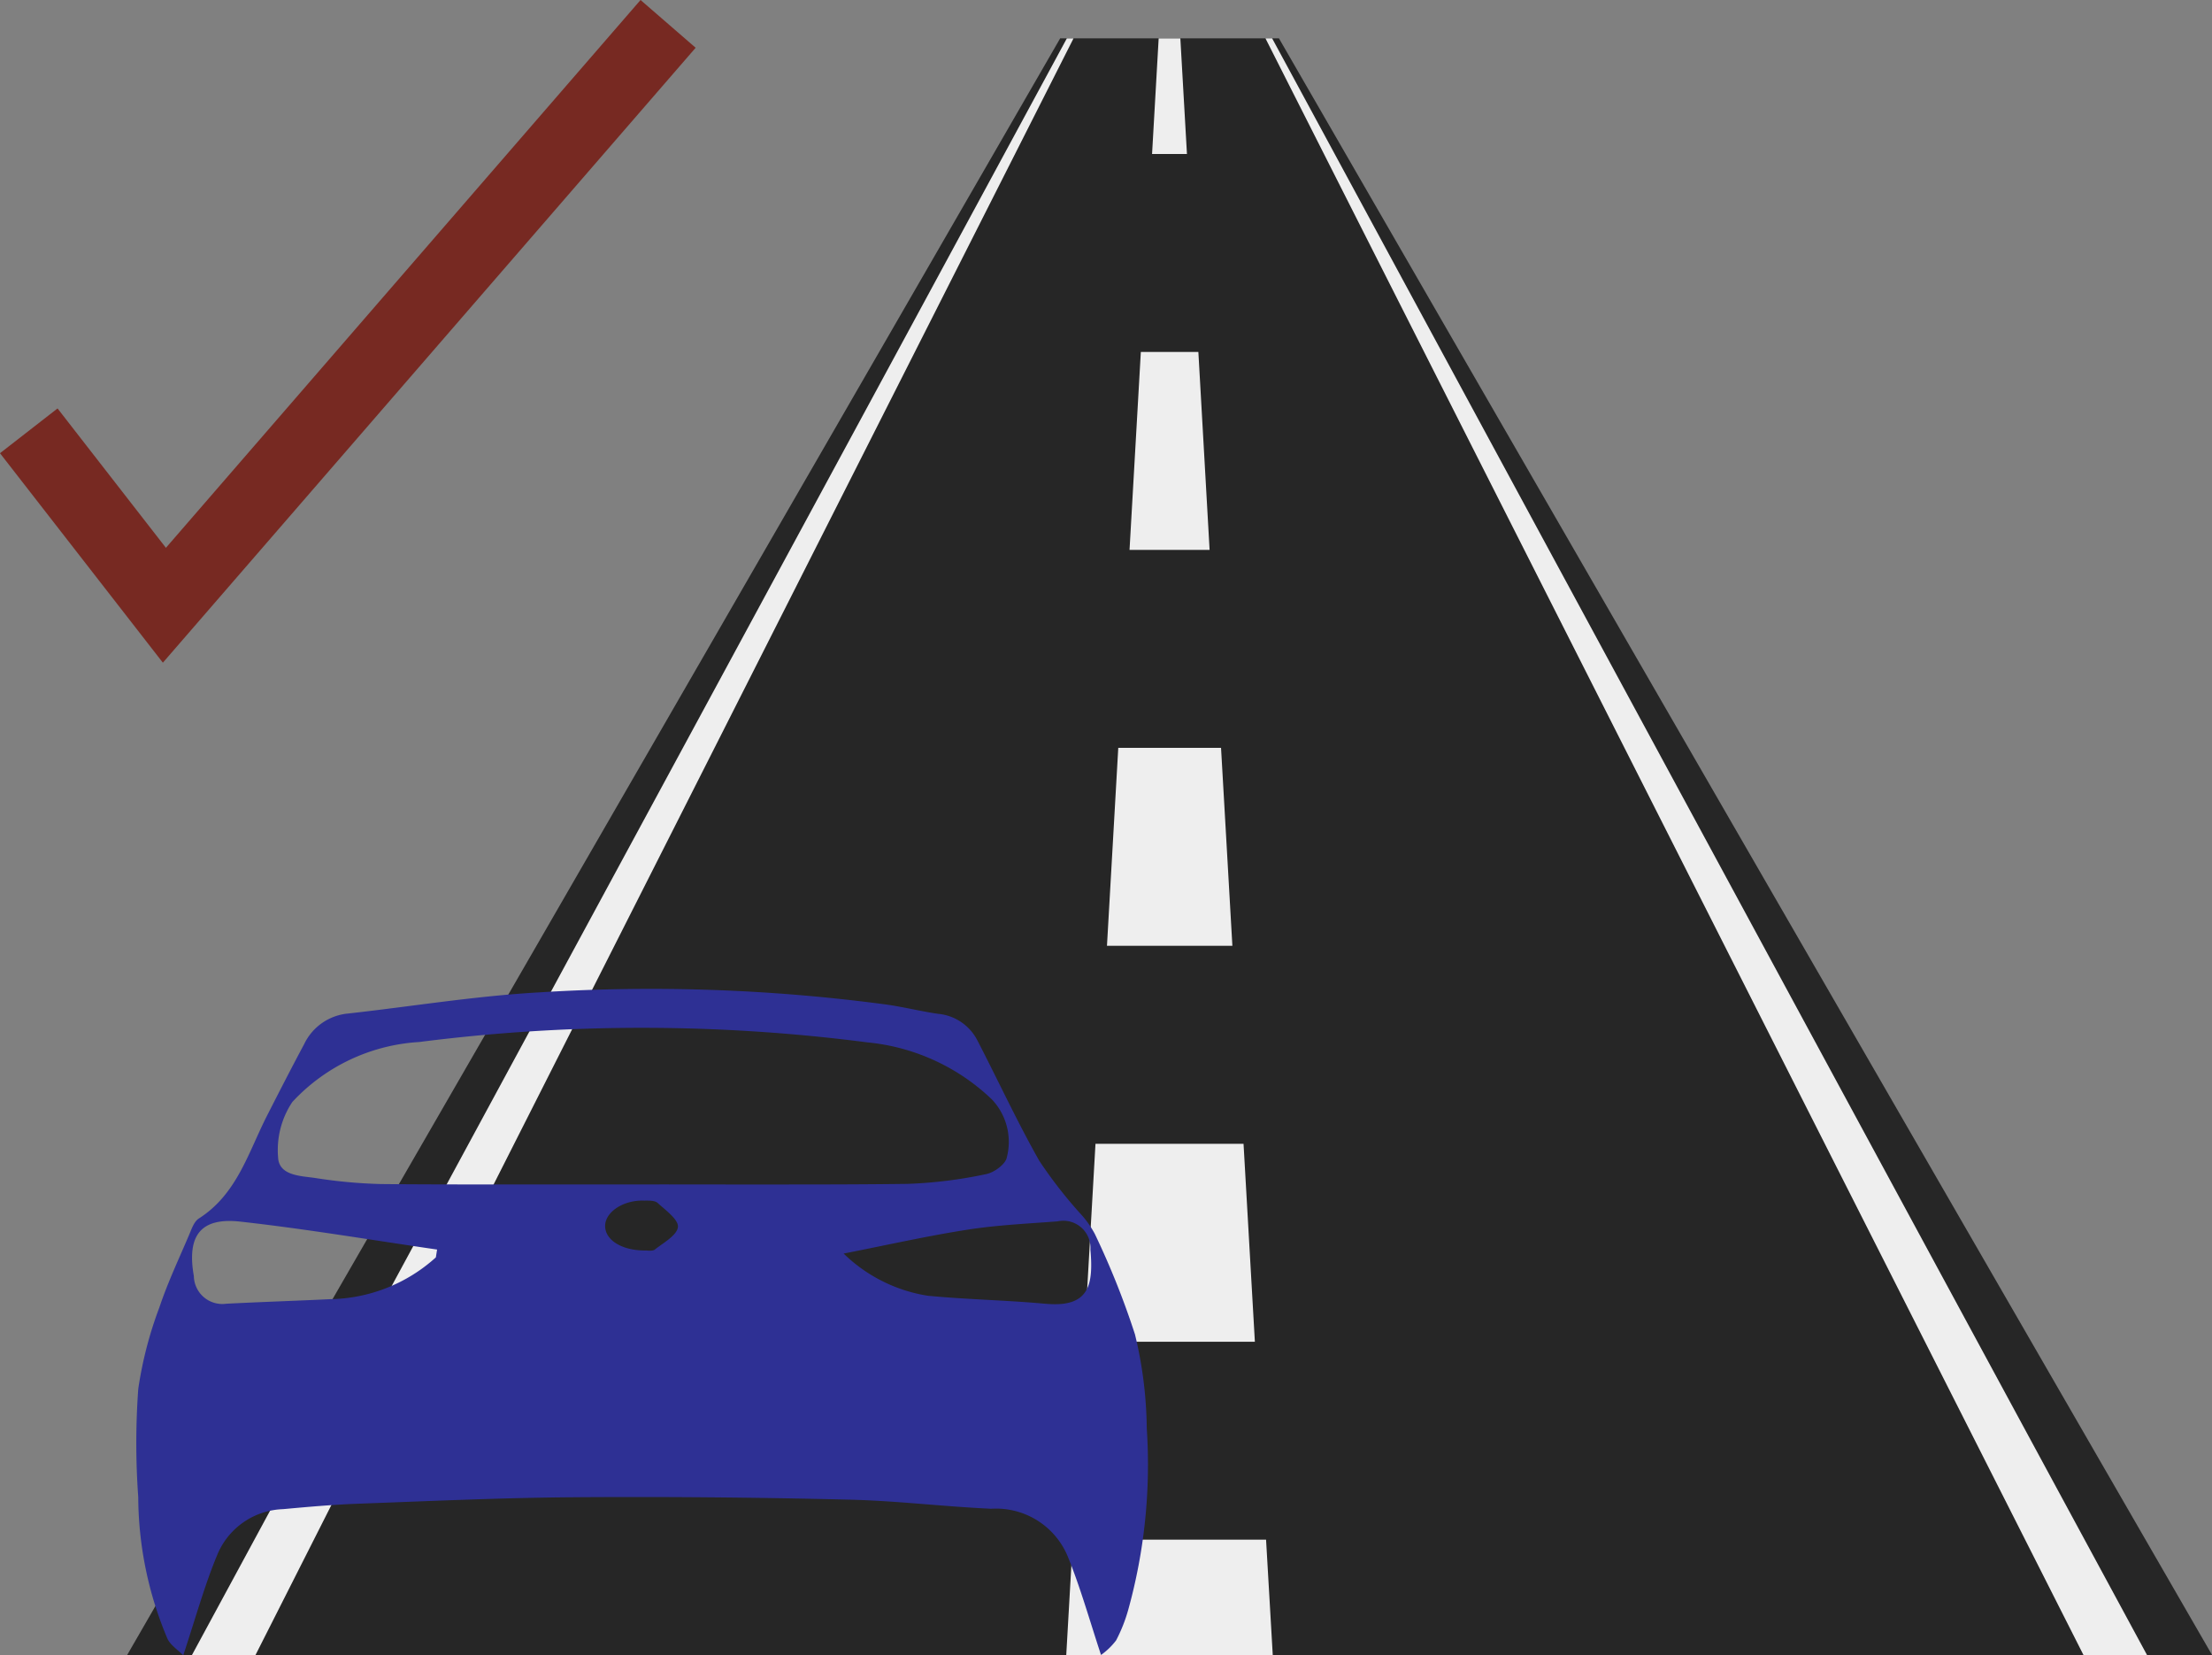 <svg xmlns="http://www.w3.org/2000/svg" width="60.673" height="45.39" viewBox="0 0 60.673 45.39">
  <rect x="0" y="0" width="60.673" height="45.39" fill="#808080" stroke="none"/>
  <g id="correct-road-lane" transform="translate(0.789 0.655)">
    <g id="Group_246" data-name="Group 246" transform="translate(2.694 0.399)">
      <g id="Group_184" data-name="Group 184">
        <path id="Path_2242" data-name="Path 2242" d="M-397.51,748.4h-6l-25.594,44.336h57.191Z" transform="translate(429.107 -748.403)" fill="#262626"/>
      </g>
      <g id="Group_188" data-name="Group 188" transform="translate(25.763)">
        <g id="Group_185" data-name="Group 185" transform="translate(0 41.167)">
          <path id="Path_2243" data-name="Path 2243" d="M-316.442,922.55h-5.665q.09-1.584.181-3.169h5.3Z" transform="translate(322.107 -919.381)" fill="#eee"/>
        </g>
        <g id="Group_186" data-name="Group 186" transform="translate(0.492 8.597)">
          <path id="Path_2244" data-name="Path 2244" d="M-315.383,811.25h-4.682q.155-2.714.31-5.428h4.061Q-315.538,808.536-315.383,811.25ZM-316,800.393h-3.44q.155-2.714.31-5.428h2.819Q-316.159,797.679-316,800.393Zm-.621-10.857h-2.2q.156-2.714.31-5.428h1.578Q-316.78,786.822-316.625,789.536Z" transform="translate(320.065 -784.108)" fill="#eee"/>
        </g>
        <g id="Group_187" data-name="Group 187" transform="translate(2.354)">
          <path id="Path_2245" data-name="Path 2245" d="M-311.374,751.572h-.957q.091-1.584.181-3.169h.595Q-311.464,749.988-311.374,751.572Z" transform="translate(312.331 -748.403)" fill="#eee"/>
        </g>
      </g>
      <g id="Group_191" data-name="Group 191" transform="translate(1.779)">
        <g id="Group_189" data-name="Group 189">
          <path id="Path_2246" data-name="Path 2246" d="M-419.974,792.739h-1.743l24-44.336h.183Z" transform="translate(421.717 -748.403)" fill="#eee"/>
        </g>
        <g id="Group_190" data-name="Group 190" transform="translate(29.448)">
          <path id="Path_2247" data-name="Path 2247" d="M-275.228,792.739h-1.743L-299.412,748.4h.183Z" transform="translate(299.412 -748.403)" fill="#eee"/>
        </g>
      </g>
    </g>
    <path id="Path_2304" data-name="Path 2304" d="M-451.33,775.17a11.4,11.4,0,0,0-.323-2.579,22.259,22.259,0,0,0-1.1-2.753,2.628,2.628,0,0,0-.388-.549,12.529,12.529,0,0,1-1.137-1.46c-.608-1.074-1.128-2.2-1.693-3.292a1.351,1.351,0,0,0-1.083-.739c-.489-.07-.97-.195-1.46-.26a48.81,48.81,0,0,0-9.513-.326c-1.743.1-3.474.385-5.211.578a1.485,1.485,0,0,0-1.205.841c-.35.654-.687,1.312-1.024,1.973-.511,1.007-.821,2.142-1.863,2.806-.14.09-.207.311-.282.483-.276.646-.577,1.286-.8,1.952a10.7,10.7,0,0,0-.581,2.243,20.673,20.673,0,0,0,0,2.962,10.065,10.065,0,0,0,.8,3.882c.084.18.286.306.434.457.344-1.035.588-1.933.946-2.785a2.024,2.024,0,0,1,1.79-1.223c.675-.062,1.353-.122,2.031-.148,1.968-.071,3.939-.164,5.907-.178q3.787-.028,7.572.065c1.306.029,2.608.191,3.916.25a2.128,2.128,0,0,1,2.092,1.29c.35.853.6,1.749.92,2.719a1.891,1.891,0,0,0,.414-.4,4.321,4.321,0,0,0,.334-.844A14.912,14.912,0,0,0-451.33,775.17Zm-19.5-4.693a4.431,4.431,0,0,1-2.9,1.146c-.949.046-1.9.076-2.851.125a.781.781,0,0,1-.887-.759c-.194-1.1.175-1.614,1.272-1.493,1.805.2,3.6.506,5.4.766Zm6.014-.219c-.073.058-.219.026-.282.03-.629,0-1.079-.282-1.089-.661s.482-.725,1.062-.707c.129,0,.3-.008.379.065.221.2.574.456.556.658C-464.214,769.869-464.581,770.073-464.819,770.258Zm-.323-1.781q-.969,0-1.936,0h-2.133c-1.042,0-2.086,0-3.126-.011a13.756,13.756,0,0,1-1.818-.168c-.4-.056-.983-.065-1.005-.564a2.367,2.367,0,0,1,.391-1.519,5.163,5.163,0,0,1,3.48-1.644,48.157,48.157,0,0,1,12.3.011,5.722,5.722,0,0,1,3.41,1.566,1.693,1.693,0,0,1,.408,1.583c-.03.186-.349.421-.57.463a12.445,12.445,0,0,1-2.147.267c-1.07.014-2.139.017-3.209.017C-462.445,768.481-463.793,768.475-465.142,768.477Zm11.038,3.273c-1.076-.1-2.159-.117-3.234-.221a4.255,4.255,0,0,1-2.31-1.157c1.2-.235,2.284-.481,3.381-.652.821-.13,1.658-.167,2.488-.231a.744.744,0,0,1,.9.774C-452.791,771.236-452.909,771.857-454.1,771.749Z" transform="translate(481.996 -736.652)" fill="#2e3094"/>
    <path id="Path_2305" data-name="Path 2305" d="M541.333-408.174l3.72,4.783,13.816-15.942" transform="translate(-541.333 419.333)" fill="none" stroke="#772922" stroke-width="2"/>
  </g>
</svg>
